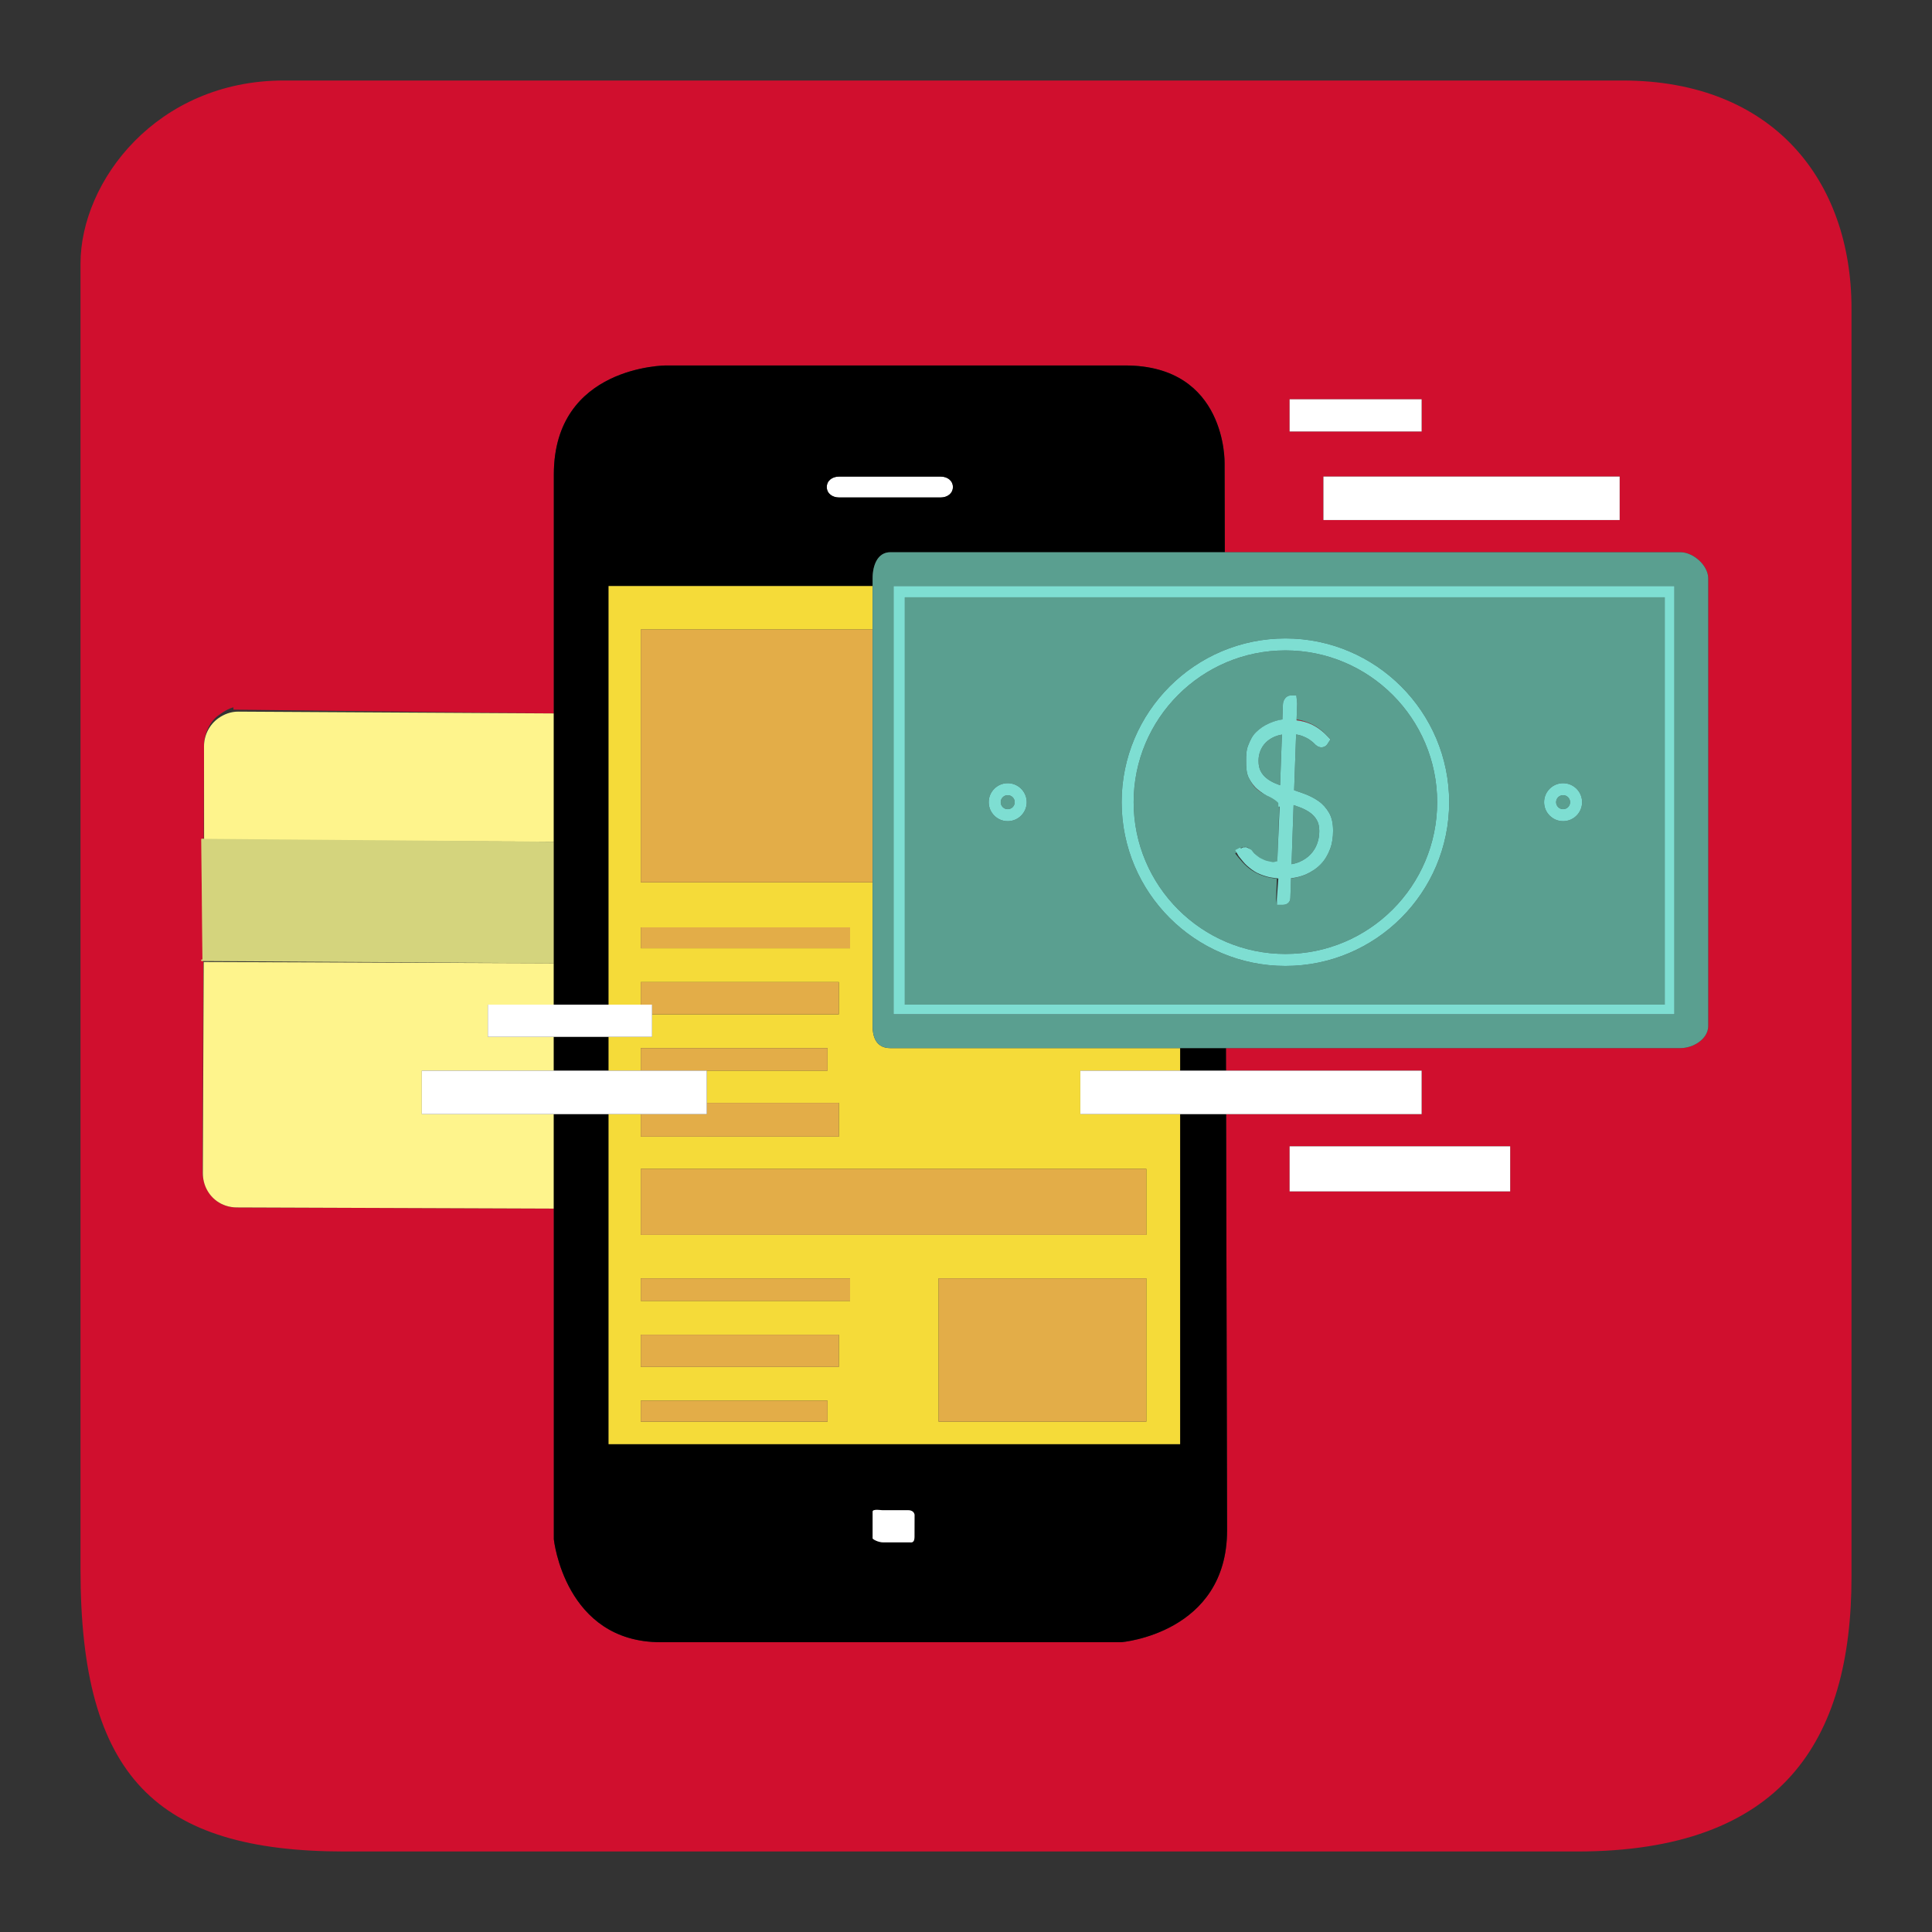 <?xml version="1.0" encoding="utf-8"?>
<!-- Generator: Adobe Illustrator 19.1.0, SVG Export Plug-In . SVG Version: 6.00 Build 0)  -->
<svg version="1.1" id="Layer_1" xmlns="http://www.w3.org/2000/svg" xmlns:xlink="http://www.w3.org/1999/xlink" x="0px" y="0px"
	 viewBox="0 0 1200 1200" enable-background="new 0 0 1200 1200" xml:space="preserve">
<rect x="0" y="0" width="1200" height="1200" fill="#333333" stroke="none"/>
<g>
	<path fill="none" d="M125.864,728.829L126.284,598h-0.001l-0.541,130.829c-0.015,7.207,3.47,13.565,8.866,17.439
		C129.266,742.394,125.849,736.036,125.864,728.829z"/>
	<path fill="none" d="M781.312,490.474c2.345,1.865,4.889,3.307,7.844,4.495c1.87,0.754,3.709,2.031,5.656,2.031h0.004
		c-1.948,0-3.789-1.281-5.66-2.035c-2.956-1.188-5.5-2.684-7.845-4.549c-2.452-1.935-4.169-4.352-5.654-7.217
		c0.043,0.083,0.092,0.161,0.136,0.244C777.25,486.206,778.927,488.592,781.312,490.474z"/>
	<path fill="none" d="M147.806,442c-4.563,0-8.708,1.428-12.105,3.854c3.43-2.425,7.603-3.854,12.164-3.854H147.806z"/>
	<path fill="none" d="M794.781,501h0.018H794.781c-1.948-7-3.895-3.281-5.767-4.035c-2.956-1.188-5.641-3.684-7.987-5.549
		c-2.381-1.879-3.796-4.728-5.234-7.486c-0.041-0.078-0.094-0.376-0.135-0.454c1.485,2.866,2.917,5.182,5.369,7.117
		c2.345,1.865,5.031,3.35,7.987,4.538c1.872,0.754,3.783,0.444,5.731,1.115L793.325,535c0.006,0,0.012,0,0.018,0L794.781,501z"/>
	<polygon fill="none" points="773.228,526.183 773.228,526.183 771.57,526.287 	"/>
	<path fill="#D00F2E" d="M1007.665,50h-831.32C97.373,50,50,112.585,50,163.784v811.198C50,1103.171,96.696,1150,214.118,1150
		h765.314c127.431,0,170.568-68.679,170.568-170.515V191.557C1150,112.585,1101.709,50,1007.665,50z M801,248h82v20h-82V248z
		 M1006,296v27H822v-27H1006z M938,740H801v-28h137V740z M1061,637.307c0,7.995-9.231,13.693-17.221,13.693H761.459l0.032,14H883v27
		H761.555l0.606,258.492c0,64.066-65.655,69.508-65.655,69.508H410.32c-59.583,0-66.32-63.887-66.32-63.887V750.682l-197.072-0.718
		c-4.568-0.017-8.822-1.491-12.2-3.941c-5.396-3.875-8.94-10.987-8.926-18.194L126.283,596h-0.541l0.26-37.5l0.017-37.5h0.243l0,0
		h0.264l0.187-57.865c0.027-7.21,3.561-14.994,8.987-18.831c3.397-2.426,7.542-5.304,12.105-5.304H145v1.774l199,2.353v-148.46
		C344,227.079,413.657,227,413.657,227s221.92,0,285.198,0c63.305,0,61.755,60.738,61.755,60.738L760.741,343h283.038
		c7.99,0,17.221,8.199,17.221,16.185V637.307z"/>
	<path fill="#D00F2E" d="M810.208,493.059c3.213,1.188,6.152,2.699,8.734,4.494C816.36,495.758,813.421,494.247,810.208,493.059
		c-2.108-0.778-4.244-1.535-6.399-2.259v0C805.965,491.525,808.1,492.282,810.208,493.059z"/>
	<path fill="#D00F2E" d="M775.679,483.224c-1.503-2.896-1.679-6.492-1.679-10.653c0,0.005,0,0.01,0,0.015
		c0,4.167,0.174,7.753,1.679,10.652c0.041,0.078,0.094,0.139,0.135,0.217C775.771,483.372,775.722,483.307,775.679,483.224z"/>
	<path fill="#D00F2E" d="M781.312,490.474c-2.385-1.882-4.062-4.255-5.519-7.019c1.439,2.758,2.854,5.133,5.234,7.012
		c2.345,1.865,5.031,5.311,7.987,6.498c1.872,0.754,3.819-2.965,5.767,4.035h0.018h0.014c-1.947-7-3.786-3.278-5.656-4.031
		C786.201,495.781,783.657,492.339,781.312,490.474z"/>
	<path fill="#D00F2E" d="M814.035,449.697c3.66,1.605,7.123,4.1,10.292,7.409l2.036,2.129l0.022-0.034l-2.058-2.209
		c-3.169-3.309-6.632-5.918-10.292-7.523c-2.614-1.149-5.528-2.141-8.701-2.519l-0.016,0.451
		C808.497,447.779,811.416,448.546,814.035,449.697z"/>
	<path fill="#D00F2E" d="M820.357,536.772c-2.602,2.692-5.788,4.847-9.474,6.439c-2.729,1.174-5.748,1.925-9.004,2.312l-0.4,12.103
		l0.4-12.037c3.256-0.387,6.275-1.171,9.004-2.345c3.686-1.591,6.872-3.763,9.474-6.455c2.589-2.689,4.44-5.865,5.798-9.441
		c1.321-3.5,1.845-7.316,1.845-11.346V516c0,4.029-0.524,7.841-1.845,11.339C824.797,530.916,822.946,534.083,820.357,536.772z"/>
	<polygon fill="#D00F2E" points="793.059,546 792.614,558.634 793.061,546 	"/>
	<path fill="#D00F2E" d="M770.586,527.004l0.984-0.717l1.658-0.103l-1.658,0.103L770.586,527.004
		c-0.17,0.126-0.475,0.302-1.142,0.953L767,530.365v0.001l2.443-2.408C770.11,527.308,770.416,527.131,770.586,527.004z"/>
	<path fill="#FEF48C" d="M344,522.812v-79.686L147.867,442h-0.002c-4.561,0-8.734,1.635-12.164,4.061
		c-5.426,3.837-8.961,10.274-8.987,17.484l0.051,58.43L344,522.812z"/>
	<path fill="#FEF48C" d="M262,692v-27h82v-21h-41v-20h41v-25.7l-217.478-0.792l-0.54,131.075
		c-0.015,7.207,3.342,13.565,8.685,17.439c3.378,2.45,7.721,3.924,12.29,3.941L344,750.682V692H262z"/>
	<polygon fill="#FEF48C" points="126.019,521 126.002,558.74 126.262,521 	"/>
	<polygon fill="#FEF48C" points="344,598.3 344,522.812 126.527,521 125,521 125,521.575 125.371,558.787 125.742,596 125,596 
		125,596.893 	"/>
	<polygon opacity="0.2" fill="#305544" points="344,598.3 344,522.812 126.527,521 125,521 125,521.575 125.371,558.787 
		125.742,596 125,596 125,596.893 	"/>
	<path fill="#FFFFFF" d="M521.194,309h63.013c4.241,0,7.664-2.522,7.664-6.5c0-3.982-3.424-6.5-7.664-6.5h-63.013
		c-4.259,0-7.664,2.517-7.664,6.5C513.53,306.478,516.935,309,521.194,309z"/>
	<path d="M733,897H378V692h-2.603h-30.902H344v58.682v205.431c0,0,6.737,63.887,66.32,63.887h286.185
		c0,0,65.655-5.443,65.655-69.508L761.555,692H733V897z M568.008,954.681c0,3.754-2.005,3.319-2.638,3.319h-16.622
		c-3.579,0-6.749-2.072-6.749-2.461v-16.669c0-1.739,5.283-0.869,5.836-0.869h16.136c3.75,0,4.036,2.662,4.07,2.817L568.008,954.681
		z"/>
	<polygon points="733,665 761.491,665 761.459,651 733,651 	"/>
	<polygon points="375.397,665 378,665 378,644 375.397,644 344.495,644 344,644 344,665 344.495,665 	"/>
	<path d="M344,598.3V624h0.495h30.902H378V364h164v-3.368v-1.447c0-7.986,3.019-16.185,11.01-16.185h207.732l-0.131-55.262
		c0,0,1.55-60.738-61.755-60.738c-63.279,0-285.198,0-285.198,0S344,227.079,344,294.666v148.46v79.686V598.3z M521.194,296h63.013
		c4.241,0,7.664,2.517,7.664,6.5c0,3.978-3.424,6.5-7.664,6.5h-63.013c-4.259,0-7.664-2.522-7.664-6.5
		C513.53,298.517,516.935,296,521.194,296z"/>
	<path fill="#FFFFFF" d="M563.972,938h-16.136c-0.553,0-5.836-0.87-5.836,0.869v16.669c0,0.389,3.17,2.461,6.749,2.461h16.622
		c0.632,0,2.638,0.435,2.638-3.319l0.034-13.864C568.008,940.662,567.722,938,563.972,938z"/>
	<path fill="#F5DB39" d="M378,624h20v-14h123v20H405v14h-27v21h20v-14h116v14h-75v20h82v21H398v-14h-20v205h355V692h-1.611H671v-27
		h60.389H733v-14h-1.611H553.01c-7.99,0-11.01-5.699-11.01-13.693V548H398V391h144v-27H378V624z M514,883H398v-13h116V883z M521,849
		H398v-20h123V849z M528,808H398v-14h130V808z M712,883H583v-89h129V883z M712,726v41H398v-41H712z M398,576h130v13H398V576z"/>
	<rect x="398" y="391" fill="#E3AD48" width="144" height="157"/>
	<rect x="398" y="576" fill="#E3AD48" width="130" height="13"/>
	<polygon fill="#E3AD48" points="405,630 521,630 521,610 398,610 398,624 405,624 	"/>
	<polygon fill="#E3AD48" points="514,665 514,651 398,651 398,665 439.176,665 	"/>
	<polygon fill="#E3AD48" points="398,692 398,706 521,706 521,685 439,685 439,692 	"/>
	<rect x="398" y="726" fill="#E3AD48" width="314" height="41"/>
	<rect x="398" y="794" fill="#E3AD48" width="130" height="14"/>
	<rect x="583" y="794" fill="#E3AD48" width="129" height="89"/>
	<rect x="398" y="829" fill="#E3AD48" width="123" height="20"/>
	<rect x="398" y="870" fill="#E3AD48" width="116" height="13"/>
	<polygon fill="#FFFFFF" points="375.397,644 377.685,644 405,644 405,630.439 405,624 398.182,624 377.685,624 375.397,624 
		344.495,624 343.524,624 303,624 303,644 343.524,644 344.495,644 	"/>
	<polygon fill="#FFFFFF" points="731.389,665 671,665 671,692 731.389,692 732.965,692 761.555,692 883,692 883,665 761.491,665 
		732.965,665 	"/>
	<rect x="801" y="712" fill="#FFFFFF" width="137" height="28"/>
	<rect x="822" y="296" fill="#FFFFFF" width="184" height="27"/>
	<rect x="801" y="248" fill="#FFFFFF" width="82" height="20"/>
	<polygon fill="#FFFFFF" points="439,692 439,685.098 439,665 398.182,665 377.685,665 375.397,665 344.495,665 343.524,665 
		262,665 262,692 343.524,692 344.495,692 375.397,692 377.685,692 398.182,692 	"/>
	<path fill="#5A9F90" d="M1034,371H562v253h472V371z M625.91,510.053c-6.509,0-11.806-5.294-11.806-11.803
		s5.298-11.806,11.806-11.806c6.509,0,11.803,5.298,11.803,11.806S632.419,510.053,625.91,510.053z M798.385,599.974
		c-56.086,0-101.714-45.631-101.714-101.721S742.299,396.53,798.385,396.53c56.093,0,101.727,45.634,101.727,101.724
		S854.478,599.974,798.385,599.974z M970.868,510.053c-6.509,0-11.803-5.294-11.803-11.803s5.294-11.806,11.803-11.806
		c6.515,0,11.813,5.298,11.813,11.806S977.383,510.053,970.868,510.053z"/>
	<path fill="#5A9F90" d="M1043.779,343H760.741H553.01c-7.99,0-11.01,8.199-11.01,16.185v1.447v3.348v27.329v157.143v88.855
		c0,7.995,3.019,13.693,11.01,13.693h178.379h1.576h28.494h282.321c7.99,0,17.221-5.699,17.221-13.693V359.185
		C1061,351.199,1051.769,343,1043.779,343z M1040,630H555V364h485V630z"/>
	<path fill="#5A9F90" d="M813.715,504.772c-1.892-1.361-4.093-2.502-6.549-3.403c-1.224-0.447-2.455-0.884-3.696-1.318l-1.268,36.72
		c1.845-0.324,3.556-0.831,5.114-1.521c2.619-1.148,4.844-2.676,6.625-4.547c1.805-1.892,3.136-4.013,4.077-6.485
		c0.941-2.475,1.418-5.154,1.418-7.963c0-2.809-0.51-5.108-1.511-6.832C816.837,507.535,815.463,506.017,813.715,504.772z"/>
	<path fill="#5A9F90" d="M625.91,493.903c-2.395,0-4.347,1.952-4.347,4.347c0,2.395,1.952,4.344,4.347,4.344
		s4.344-1.948,4.344-4.344C630.253,495.855,628.305,493.903,625.91,493.903z"/>
	<path fill="#5A9F90" d="M798.385,403.989c-51.973,0-94.254,42.288-94.254,94.264s42.281,94.261,94.254,94.261
		c51.98,0,94.268-42.285,94.268-94.261S850.365,403.989,798.385,403.989z M828,516v0.002c0,4.03-0.524,7.846-1.845,11.346
		c-1.358,3.576-3.283,6.752-5.872,9.441c-2.602,2.692-5.751,4.864-9.438,6.455c-2.729,1.174-5.73,1.958-8.986,2.345l-0.391,11.978
		c0,2.992-2.253,4.432-4.488,4.432h-3.863l-0.504-3.668l0.445-12.605c-1.757-0.143-3.418-0.372-4.965-0.719
		c-2.662-0.597-5.144-1.471-7.383-2.605c-2.245-1.131-4.33-2.522-6.192-4.136c-1.795-1.565-3.533-3.534-5.174-5.502l-2.25-2.764H767
		v0.365l2.443-2.408c0.667-0.651,0.925-0.827,1.095-0.953l1.008-0.809l1.67-0.195l0,0h0.006c1.822,0,3.086,1.246,3.876,2.113
		c0.47,0.52,1.093,1.173,1.844,1.914c0.741,0.707,1.67,1.548,2.764,2.435c0.967,0.767,2.181,1.522,3.582,2.193
		c1.441,0.697,3.154,1.307,5.085,1.801c0.899,0.229,1.893,0.404,2.95,0.523l1.421-39.774c-1.948-0.671-3.86-1.38-5.731-2.134
		c-2.956-1.188-5.641-2.732-7.987-4.597c-2.452-1.935-3.864-4.37-5.349-7.236c-1.505-2.899-1.679-6.485-1.679-10.652
		c0-0.005,0-0.01,0-0.015c0-0.005,0-0.009,0-0.014c0-3.289,0.028-6.514,1.245-9.536c1.228-3.056,2.467-5.849,4.825-8.177
		c2.332-2.309,5.209-4.297,8.552-5.695c2.395-0.991,5.035-1.882,7.887-2.216l0.322-9.26c-0.003-2.982,2.257-5.674,4.492-5.674h3.88
		l0.487,4.937l-0.357,9.938c3.173,0.378,6.087,1.408,8.701,2.557c3.66,1.605,7.123,4.232,10.292,7.542l2.058,2.218l-0.022,0.039
		l0.022,0.025l-1.641,2.483c-0.794,1.508-2.315,2.436-4.007,2.436c-2.012,0-3.473-1.301-4.52-2.435
		c-0.397-0.427-1.194-1.164-2.749-2.252c-1.204-0.834-2.832-1.651-4.831-2.422c-1.021-0.387-2.225-0.684-3.6-0.884L803.81,490.8
		c2.155,0.724,4.29,1.481,6.399,2.259c3.213,1.188,6.152,2.699,8.734,4.494c2.769,1.935,4.878,4.382,6.566,7.281
		c1.748,2.989,2.492,6.747,2.492,11.164V516z"/>
	<path fill="#5A9F90" d="M786.289,461.126c-1.508,1.498-2.662,3.239-3.423,5.168c-0.794,1.988-1.178,4.023-1.178,6.228
		c0,2.579,0.44,4.727,1.304,6.385c0.914,1.761,2.095,3.209,3.616,4.43c1.628,1.304,3.546,2.412,5.691,3.289
		c0.917,0.377,1.852,0.747,2.796,1.108l1.134-31.483c-1.521,0.26-2.919,0.651-4.18,1.171
		C789.765,458.358,787.83,459.602,786.289,461.126z"/>
	<path fill="#5A9F90" d="M970.868,493.903c-2.395,0-4.344,1.952-4.344,4.347c0,2.395,1.948,4.344,4.344,4.344
		c2.399,0,4.354-1.948,4.354-4.344C975.221,495.855,973.266,493.903,970.868,493.903z"/>
	<path fill="#7EDED2" d="M555,630h485V364H555V630z M562,371h472v253H562V371z"/>
	<path fill="#7EDED2" d="M798.385,396.53c-56.086,0-101.714,45.634-101.714,101.724s45.628,101.721,101.714,101.721
		c56.093,0,101.727-45.631,101.727-101.721S854.478,396.53,798.385,396.53z M798.385,592.515c-51.973,0-94.254-42.285-94.254-94.261
		s42.281-94.264,94.254-94.264c51.98,0,94.268,42.288,94.268,94.264S850.365,592.515,798.385,592.515z"/>
	<path fill="#7EDED2" d="M818.942,497.553c-2.582-1.795-5.521-3.306-8.734-4.494c-2.108-0.777-4.244-1.535-6.399-2.259v0
		l1.228-34.618c1.375,0.2,2.579,0.497,3.6,0.884c1.998,0.771,3.626,1.588,4.831,2.422c1.555,1.088,2.352,1.825,2.749,2.252
		c1.047,1.134,2.509,2.435,4.52,2.435c1.691,0,3.213-0.927,4.007-2.435l1.641-2.482l-0.022-0.023l-2.036-2.129
		c-3.169-3.309-6.632-5.805-10.292-7.409c-2.619-1.151-5.538-1.918-8.717-2.295l0.016-0.451l0.357-10.014L805.204,432h-3.88
		c-2.235,0-4.497,2.692-4.494,5.674l-0.324,9.184c-2.852,0.334-5.495,1.263-7.89,2.253c-3.343,1.398-6.225,3.405-8.557,5.714
		c-2.359,2.329-3.587,5.131-4.815,8.187c-1.218,3.022-1.245,6.256-1.245,9.546c0,0.005,0,0.009,0,0.014
		c0,4.16,0.176,7.757,1.679,10.653c1.485,2.866,3.191,5.308,5.643,7.243c2.345,1.865,4.476,3.413,7.431,4.6
		c1.872,0.754,5.247,3.177,5.247,3.848V501h0.799h-0.018l-1.439,34c-0.006,0-0.012,0-0.018,0c-1.057,0-2.052,0.7-2.95,0.471
		c-1.932-0.494-3.644-0.602-5.085-1.299c-1.401-0.671-2.615-1.166-3.582-1.934c-1.094-0.887-2.023-1.581-2.763-2.288
		c-0.751-0.741-0.986-1.286-1.457-1.806c-0.791-0.867-3.487-1.994-3.487-1.994v0.017l-2.044,0.112L770.779,527
		c-0.17,0.127-0.477-0.877-1.144-0.226L767.236,528h-0.024l2.144,3.766c1.641,1.968,3.374,4.348,5.169,5.913
		c1.862,1.615,3.944,3.305,6.189,4.436c2.239,1.134,5.19,2.163,7.852,2.76c1.547,0.347,5.435,0.663,5.435,0.806v0.038l-0.917,12.594
		l0.034,3.687h3.863c2.235,0,4.497-1.44,4.497-4.432l0.4-12.074c3.256-0.387,6.275-1.123,9.004-2.297
		c3.686-1.591,6.872-3.739,9.474-6.431c2.589-2.689,4.44-5.853,5.798-9.429C827.476,523.837,828,520.029,828,516v-0.003
		c0-4.417-0.744-8.175-2.492-11.164C823.82,501.935,821.711,499.488,818.942,497.553z M795.096,487.735
		c-0.944-0.36-1.878-0.731-2.796-1.108c-2.145-0.877-4.063-1.985-5.691-3.289c-1.521-1.221-2.702-2.669-3.616-4.43
		c-0.864-1.658-1.304-3.806-1.304-6.385c0-2.205,0.384-4.24,1.178-6.228c0.761-1.928,1.915-3.67,3.423-5.168
		c1.541-1.525,3.476-2.769,5.761-3.703c1.261-0.52,2.659-0.911,4.18-1.171L795.096,487.735z M818.018,524.218
		c-0.941,2.472-2.272,4.594-4.077,6.485c-1.781,1.872-4.007,3.399-6.625,4.547c-1.558,0.691-3.269,1.198-5.114,1.521l1.268-36.72
		c1.241,0.434,2.472,0.871,3.696,1.318c2.455,0.901,4.657,2.042,6.549,3.403c1.748,1.244,3.123,2.762,4.21,4.651
		c1.001,1.725,1.511,4.023,1.511,6.832C819.436,519.064,818.959,521.743,818.018,524.218z"/>
	<path fill="#7EDED2" d="M970.868,486.444c-6.509,0-11.803,5.298-11.803,11.806s5.294,11.803,11.803,11.803
		c6.515,0,11.813-5.294,11.813-11.803S977.383,486.444,970.868,486.444z M970.868,502.594c-2.395,0-4.344-1.948-4.344-4.344
		c0-2.395,1.948-4.347,4.344-4.347c2.399,0,4.354,1.952,4.354,4.347C975.221,500.646,973.266,502.594,970.868,502.594z"/>
	<path fill="#7EDED2" d="M625.91,486.444c-6.509,0-11.806,5.298-11.806,11.806s5.298,11.803,11.806,11.803
		c6.509,0,11.803-5.294,11.803-11.803S632.419,486.444,625.91,486.444z M625.91,502.594c-2.395,0-4.347-1.948-4.347-4.344
		c0-2.395,1.952-4.347,4.347-4.347s4.344,1.952,4.344,4.347C630.253,500.646,628.305,502.594,625.91,502.594z"/>
</g>
</svg>
